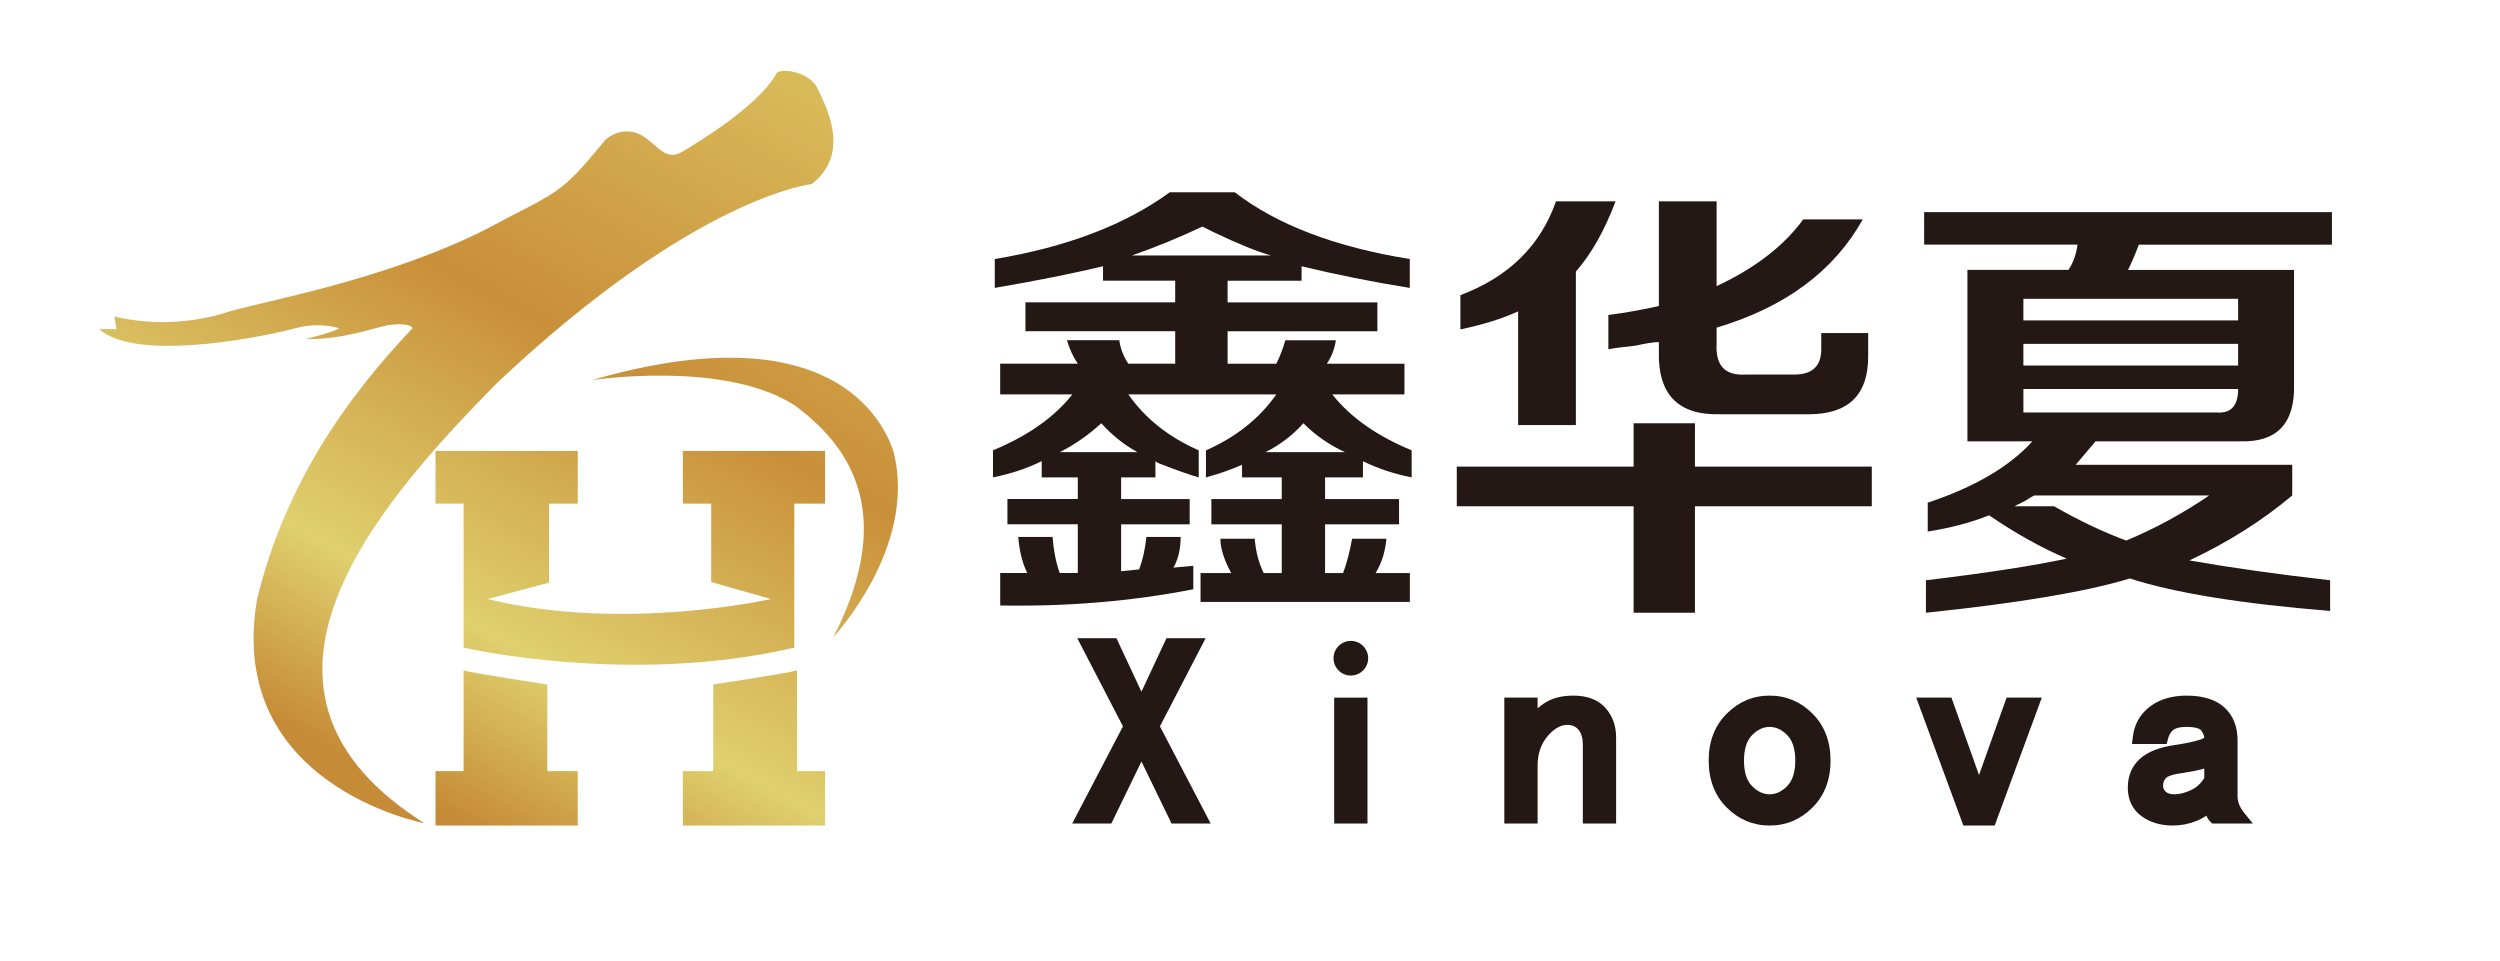 <?xml version="1.0" encoding="UTF-8"?>
<svg id="_图层_1" data-name="图层 1" xmlns="http://www.w3.org/2000/svg" xmlns:xlink="http://www.w3.org/1999/xlink" viewBox="0 0 1549.33 595.28">
  <defs>
    <style>
      .cls-1 {
        fill: #231815;
      }

      .cls-1, .cls-2, .cls-3, .cls-4, .cls-5, .cls-6, .cls-7, .cls-8 {
        stroke-width: 0px;
      }

      .cls-2 {
        fill: url(#_未命名的渐变_23-3);
      }

      .cls-3 {
        fill: url(#_未命名的渐变_23);
      }

      .cls-4 {
        fill: url(#_未命名的渐变_23-2);
      }

      .cls-5 {
        fill: url(#_未命名的渐变_23-7);
      }

      .cls-6 {
        fill: url(#_未命名的渐变_23-5);
      }

      .cls-7 {
        fill: url(#_未命名的渐变_23-6);
      }

      .cls-8 {
        fill: url(#_未命名的渐变_23-4);
      }
    </style>
    <linearGradient id="_未命名的渐变_23" data-name="未命名的渐变 23" x1="377.6" y1="-11.34" x2="136.74" y2="426.85" gradientUnits="userSpaceOnUse">
      <stop offset="0" stop-color="#d9ba59"/>
      <stop offset=".41" stop-color="#c98f39"/>
      <stop offset=".78" stop-color="#dfd06e"/>
      <stop offset="1" stop-color="#c68b36"/>
    </linearGradient>
    <linearGradient id="_未命名的渐变_23-2" data-name="未命名的渐变 23" x1="566.48" y1="92.48" x2="325.62" y2="530.67" xlink:href="#_未命名的渐变_23"/>
    <linearGradient id="_未命名的渐变_23-3" data-name="未命名的渐变 23" x1="458.38" y1="33.06" x2="217.52" y2="471.25" xlink:href="#_未命名的渐变_23"/>
    <linearGradient id="_未命名的渐变_23-4" data-name="未命名的渐变 23" x1="576.1" y1="97.77" x2="335.24" y2="535.96" xlink:href="#_未命名的渐变_23"/>
    <linearGradient id="_未命名的渐变_23-5" data-name="未命名的渐变 23" x1="540.95" y1="78.45" x2="300.09" y2="516.64" xlink:href="#_未命名的渐变_23"/>
    <linearGradient id="_未命名的渐变_23-6" data-name="未命名的渐变 23" x1="535.88" y1="75.67" x2="295.03" y2="513.85" xlink:href="#_未命名的渐变_23"/>
    <linearGradient id="_未命名的渐变_23-7" data-name="未命名的渐变 23" x1="656" y1="141.69" x2="415.14" y2="579.88" xlink:href="#_未命名的渐变_23"/>
  </defs>
  <g>
    <path class="cls-3" d="m503.14,114.06s-71.82,7.25-194.43,122.61c-81.25,81.98-173.39,192.98-45.71,273.5,0,0-123.33-23.22-103.74-138.57,17.41-71.82,55.86-125.51,96.49-168.31,0,0-1.54-3.85-15.82-1.68-9.11,1.9-27.61,8.84-50.74,8.57,0,0,18.64-4.62,20.95-6.8,0,0-11.7-3.94-26.39-.14-12.24,3.54-97.67,22.72-122.42.68h10.88l-1.36-7.89s32.65,9.79,71.28-2.99c22.04-6.53,97.94-19.86,159.42-51.15,44.89-23.94,44.89-20.4,72.09-53.32,2.72-4.35,14.15-11.15,25.03-4.08,9.79,6.53,14.15,15.51,24.21,9.52,10.07-5.99,47.67-28.84,58.25-48.43,1.87-3.81,20.64-1.36,25.54,9.25,4.9,10.61,21.22,39.81-3.54,59.22Z"/>
    <path class="cls-4" d="m366.75,235.57s82.7-12.7,126.23,15.96c30.47,22.85,64.43,63.48,23.51,143.28,0,0,51.94-55.5,37.43-114.26-6.53-21.04-40.26-87.42-187.17-44.98Z"/>
    <rect class="cls-2" x="269.9" y="279.46" width="88.15" height="32.65"/>
    <rect class="cls-8" x="423.18" y="279.46" width="88.15" height="32.65"/>
    <path class="cls-6" d="m287.31,305.58v95.76s103.02,23.94,204.95,0v-105.56h-51.51v64.93l37,10.52s-91.27,20.75-175.57,0l38.09-10.16v-57.31l-52.96,1.81Z"/>
    <path class="cls-7" d="m287.31,415.49v62.39h-17.41v33.73h88.15v-33.73h-18.86v-53.69s-45.71-6.89-51.87-8.71Z"/>
    <path class="cls-5" d="m493.92,415.49v62.39s17.41,0,17.41,0v33.73h-88.15v-33.73h18.86s0-53.69,0-53.69c0,0,45.71-6.89,51.87-8.71Z"/>
  </g>
  <g>
    <path class="cls-1" d="m873.74,178.44c-23.12-3.72-45.48-8.19-67.1-13.42v8.95h-45.85v13.42h92.82v17.89h-92.82v20.13h30.19c2.24-4.47,4.09-9.31,5.59-14.54h31.31c-.75,5.22-2.62,10.06-5.59,14.54h48.09v19.01h-44.73c11.18,14.17,27.57,25.72,49.2,34.67v16.77c-11.18-2.24-21.25-5.59-30.19-10.06v10.06h-23.48v13.42h45.85v15.66h-45.85v30.19h11.18c2.24-5.96,4.09-13.03,5.59-21.25h21.25c-.75,8.21-2.99,15.29-6.71,21.25h21.25v17.89h-129.72v-17.89h19.01c-4.47-8.19-6.71-15.27-6.71-21.25h21.25c.73,8.21,2.6,15.29,5.59,21.25h11.18v-30.19h-43.61v-15.66h43.61v-13.42h-24.6v-7.83c-6.71,2.99-14.17,5.59-22.37,7.83v-16.77c18.63-8.2,33.16-19.74,43.61-34.67h-91.7c10.43,14.92,24.97,26.47,43.61,34.67v16.77c-5.22-1.49-12.69-4.09-22.37-7.83-2.24-.73-3.74-1.49-4.47-2.24v10.06h-21.25v13.42h42.49v15.66h-42.49v29.07l11.18-1.12c2.24-5.96,3.72-12.67,4.47-20.13h21.25c0,7.46-1.5,13.8-4.47,19.01l12.3-1.12v14.54c-38.02,7.44-77.91,10.8-119.66,10.06v-20.13h16.77c-2.99-5.96-4.86-13.42-5.59-22.37h21.25c.73,8.95,2.24,16.41,4.47,22.37h11.18v-30.19h-43.61v-15.66h43.61v-13.42h-22.37v-10.06c-8.95,4.47-19.01,7.83-30.19,10.06v-16.77c21.61-8.95,38.02-20.5,49.2-34.67h-44.73v-19.01h48.08c-2.99-4.47-5.22-9.31-6.71-14.54h32.43c.73,5.22,2.6,10.06,5.59,14.54h29.07v-20.13h-92.82v-17.89h92.82v-13.42h-44.73v-8.95c-18.64,4.47-41.01,8.95-67.1,13.42v-17.89c44.73-7.44,80.88-21.25,108.47-41.38h40.26c26.09,20.13,62.24,33.93,108.47,41.38v17.89Zm-191.22,83.87c-8.21,7.46-16.77,13.42-25.72,17.89h48.09c-8.21-4.47-15.66-10.43-22.37-17.89Zm62.62-121.89c-14.17,6.71-28.71,12.69-43.61,17.89h86.11c-8.21-2.24-20.13-7.08-35.78-14.54-2.99-1.49-5.22-2.6-6.71-3.35Zm88.34,139.78c-9.7-4.47-18.28-10.43-25.72-17.89-6.71,7.46-14.54,13.42-23.48,17.89h49.2Z"/>
    <path class="cls-1" d="m902.81,313.75v-24.6h109.59v-26.84h38.02v26.84h109.59v24.6h-109.59v65.98h-38.02v-65.98h-109.59Zm2.24-109.59v-21.25c29.81-11.18,49.57-30.56,59.27-58.15h36.9c-6.71,17.89-14.92,32.43-24.6,43.61v95.05h-35.79v-70.45c-9.7,4.47-21.63,8.21-35.79,11.18Zm161.03,52.56c-26.11.75-38.77-12.3-38.02-39.14v-5.59c-2.99,0-7.83.75-14.54,2.24-7.46.75-13.05,1.5-16.77,2.24v-21.25c11.18-1.48,21.61-3.35,31.31-5.59v-64.86h35.78v52.56c23.85-11.18,41.74-24.97,53.68-41.38h36.9c-17.89,32.06-48.09,54.43-90.58,67.1v10.06c-.75,13.42,5.21,19.76,17.89,19.01h30.19c11.18,0,16.77-5.21,16.77-15.66v-10.06h29.08v14.54c0,23.87-12.3,35.79-36.9,35.79h-54.79Z"/>
    <path class="cls-1" d="m1192.45,151.61v-20.13h252.73v20.13h-119.66c-2.24,5.98-4.47,11.18-6.71,15.66h102.88v70.45c.73,24.6-10.45,36.54-33.55,35.78h-89.46c-3.74,4.47-7.83,9.33-12.3,14.54h134.19v19.01c-18.64,15.66-39.89,29.07-63.74,40.26,25.34,4.47,54.41,8.56,87.23,12.3v19.01c-55.18-4.47-96.56-11.18-124.13-20.13-26.84,8.19-68.97,15.27-126.37,21.25v-20.13c37.27-4.47,66.34-8.95,87.23-13.42-15.66-6.71-31.7-15.66-48.09-26.84-11.18,4.47-23.87,7.83-38.02,10.06v-17.89c29.08-9.68,50.69-22.37,64.86-38.02h-40.26v-106.24h62.62c2.97-4.47,4.84-9.68,5.59-15.66h-95.05Zm176.69,155.44h-108.47c-1.5.75-3.36,1.87-5.59,3.35-2.99,1.5-5.22,2.62-6.71,3.35h24.6c15.66,8.95,30.56,16.04,44.73,21.25,17.89-7.44,35.03-16.77,51.44-27.96Zm-115.18-121.89v13.42h133.07v-13.42h-133.07Zm0,27.96v13.42h133.07v-13.42h-133.07Zm0,42.5h119.66c8.95.75,13.42-4.09,13.42-14.54h-133.07v14.54Z"/>
  </g>
  <g>
    <polygon class="cls-1" points="747.16 395.53 722.89 395.53 707.39 428.67 691.89 395.53 667.62 395.53 695.93 450.14 664.48 510.37 688.73 510.37 707.39 471.95 726.05 510.37 750.3 510.37 718.85 450.14 747.16 395.53"/>
    <path class="cls-1" d="m975.03,431.1c-6.99,0-12.87,1.47-17.46,4.37-1.6,1.01-3.16,2.17-4.67,3.49v-6.62h-20.63v78.03h20.63v-35.89c0-7.29,2.09-13.43,6.2-18.26,3.94-4.63,8.04-6.99,12.18-6.99,2.97,0,5.16.94,6.89,2.94,1.83,2.14,2.76,5.24,2.76,9.2v48.99h20.63v-53.36c0-7.25-2.24-13.41-6.66-18.33-4.54-5.03-11.22-7.58-19.87-7.58Z"/>
    <path class="cls-1" d="m1096.69,431.1c-10.23,0-19.17,3.76-26.59,11.18-7.42,7.42-11.18,17.2-11.18,29.08s3.76,21.68,11.17,29.08c7.4,7.42,16.35,11.18,26.59,11.18s19.18-3.76,26.59-11.18c7.42-7.41,11.18-17.2,11.18-29.09s-3.76-21.66-11.18-29.09c-7.43-7.41-16.37-11.17-26.59-11.17Zm15.89,40.26c0,7.16-1.7,12.49-5.05,15.84-3.4,3.4-6.94,5.05-10.84,5.05s-7.45-1.65-10.84-5.05c-3.35-3.33-5.04-8.66-5.04-15.83s1.7-12.49,5.05-15.83c3.39-3.4,6.94-5.05,10.84-5.05s7.44,1.65,10.84,5.04c3.35,3.36,5.05,8.68,5.05,15.84Z"/>
    <polygon class="cls-1" points="1226.46 480.3 1209.37 432.34 1187.55 432.34 1216.76 511.62 1236.17 511.62 1265.37 432.34 1243.55 432.34 1226.46 480.3"/>
    <path class="cls-1" d="m1390.78,503.74c-1.41-1.75-2.46-3.5-3.14-5.21-.63-1.57-.95-3.37-.95-5.34v-34.31c0-8.64-2.76-15.53-8.2-20.49-5.34-4.84-13.19-7.29-23.33-7.29-9.19,0-16.84,2.27-22.74,6.76-6.09,4.62-9.66,10.9-10.62,18.65l-.57,4.58h21.53l.77-3.09c.62-2.48,1.7-4.32,3.31-5.63,1.05-.86,3.34-1.88,8.33-1.88,6.79,0,8.53,1.62,8.91,2.11,1.2,1.6,1.86,3.14,1.98,4.59-.35.28-1.31.88-3.58,1.52-4.18,1.19-9.14,2.2-14.74,3-9.52,1.36-16.75,4.22-21.49,8.49-5.04,4.53-7.59,10.59-7.59,18s2.87,13.53,8.54,17.64c5.26,3.83,11.73,5.77,19.25,5.77,5.08,0,10-.94,14.61-2.78,2.24-.89,4.35-2.02,6.3-3.36.59,1.47,1.41,2.72,2.42,3.73l1.19,1.17h25.16l-5.33-6.63Zm-24.72-27.46v5.85c-2.03,3.38-4.64,5.8-7.97,7.39-3.79,1.81-7.29,2.72-10.41,2.72-2.57,0-4.48-.56-5.54-1.62-1.1-1.1-1.61-2.27-1.61-3.67,0-1.91.56-3.42,1.76-4.76.42-.47,2.37-2.07,9.75-3.06,5.51-.85,9.55-1.61,12-2.28.67-.18,1.35-.37,2.02-.57Z"/>
    <rect class="cls-1" x="826.84" y="432.34" width="20.63" height="78.03"/>
    <path class="cls-1" d="m837.16,397.18c-5.92,0-10.74,4.82-10.74,10.74s4.82,10.74,10.74,10.74,10.74-4.82,10.74-10.74-4.82-10.74-10.74-10.74Z"/>
  </g>
</svg>